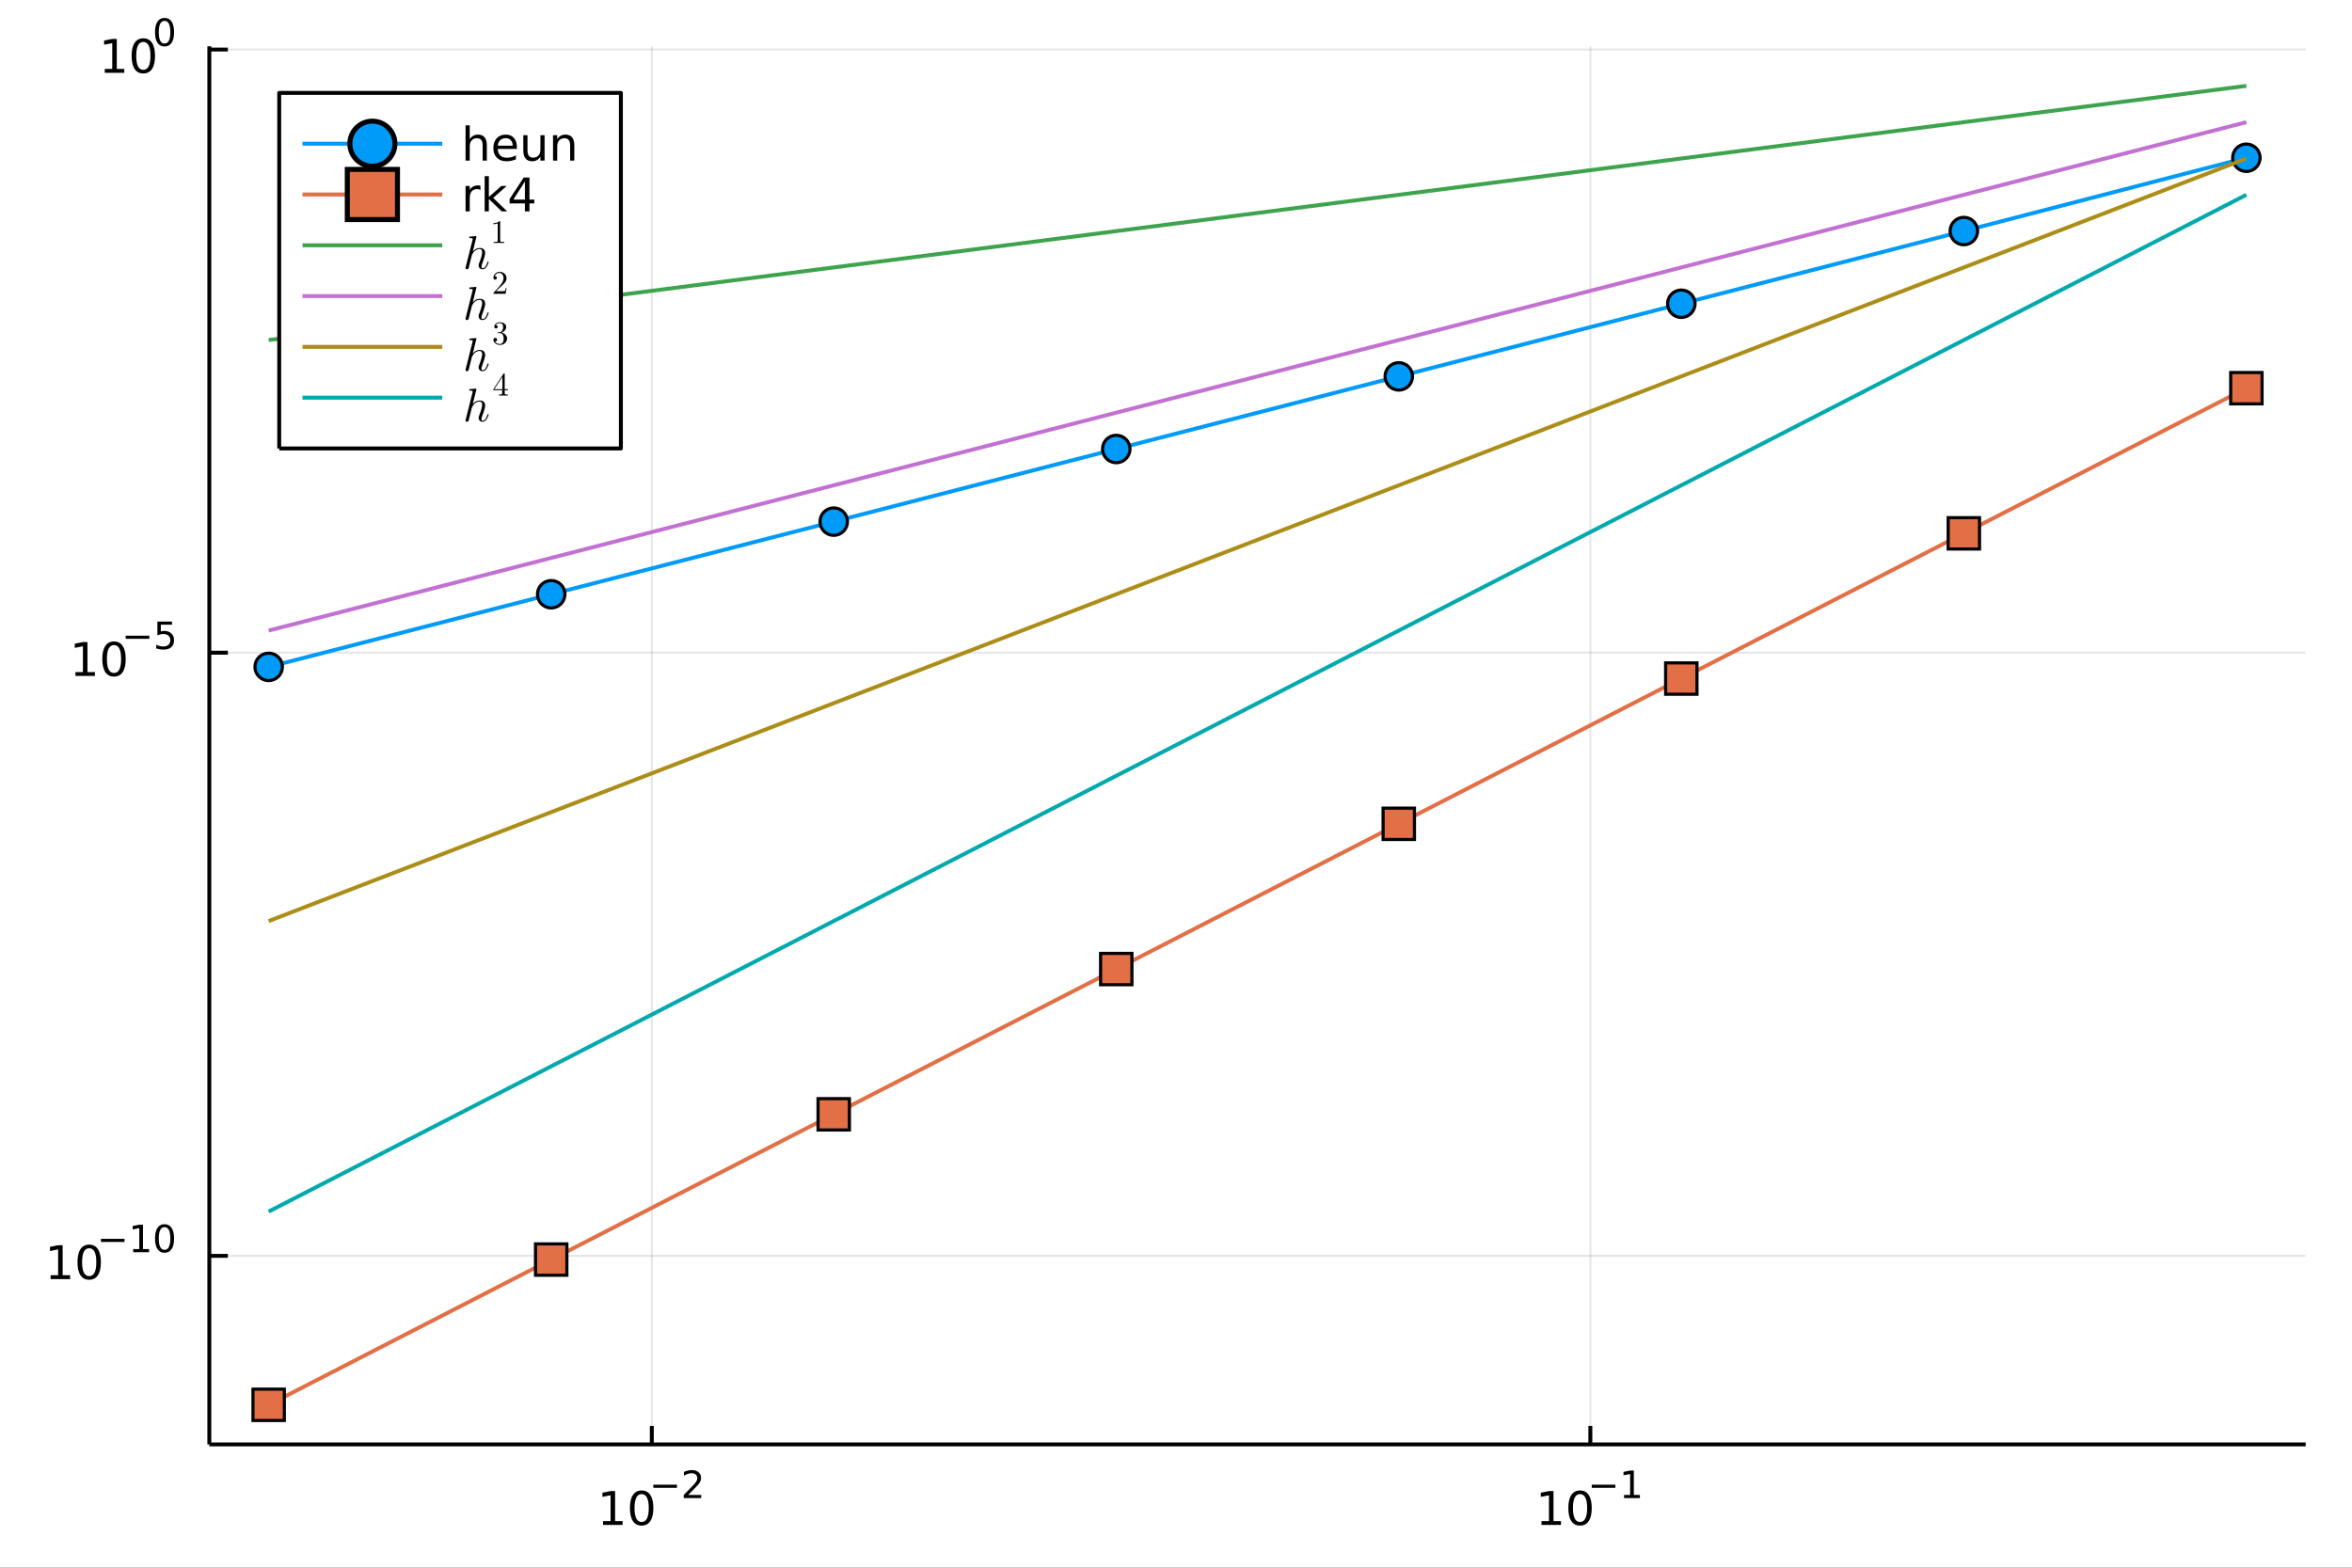 <?xml version="1.0" encoding="utf-8"?>
<svg xmlns="http://www.w3.org/2000/svg" xmlns:xlink="http://www.w3.org/1999/xlink" width="600" height="400" viewBox="0 0 2400 1600">
<rect x="0" y="0" width="2400" height="1600" fill="#333333" stroke="none"/>
<defs>
  <clipPath id="clip760">
    <rect x="0" y="0" width="2400" height="1600"/>
  </clipPath>
</defs>
<path clip-path="url(#clip760)" d="
M0 1600 L2400 1600 L2400 0 L0 0  Z
  " fill="#ffffff" fill-rule="evenodd" fill-opacity="1"/>
<defs>
  <clipPath id="clip761">
    <rect x="480" y="0" width="1681" height="1600"/>
  </clipPath>
</defs>
<defs>
  <clipPath id="clip762">
    <rect x="193" y="47" width="2160" height="1440"/>
  </clipPath>
</defs>
<path clip-path="url(#clip760)" d="
M213.607 1474.16 L2352.76 1474.16 L2352.76 47.244 L213.607 47.244  Z
  " fill="#ffffff" fill-rule="evenodd" fill-opacity="1"/>
<defs>
  <clipPath id="clip763">
    <rect x="213" y="47" width="2140" height="1428"/>
  </clipPath>
</defs>
<polyline clip-path="url(#clip763)" style="stroke:#000000; stroke-linecap:butt; stroke-linejoin:round; stroke-width:2; stroke-opacity:0.1; fill:none" points="
  665.119,1474.16 665.119,47.244 
  "/>
<polyline clip-path="url(#clip763)" style="stroke:#000000; stroke-linecap:butt; stroke-linejoin:round; stroke-width:2; stroke-opacity:0.1; fill:none" points="
  1622.81,1474.16 1622.81,47.244 
  "/>
<polyline clip-path="url(#clip760)" style="stroke:#000000; stroke-linecap:butt; stroke-linejoin:round; stroke-width:4; stroke-opacity:1; fill:none" points="
  213.607,1474.16 2352.76,1474.16 
  "/>
<polyline clip-path="url(#clip760)" style="stroke:#000000; stroke-linecap:butt; stroke-linejoin:round; stroke-width:4; stroke-opacity:1; fill:none" points="
  665.119,1474.16 665.119,1455.27 
  "/>
<polyline clip-path="url(#clip760)" style="stroke:#000000; stroke-linecap:butt; stroke-linejoin:round; stroke-width:4; stroke-opacity:1; fill:none" points="
  1622.81,1474.16 1622.81,1455.27 
  "/>
<path clip-path="url(#clip760)" d="M615.385 1552.44 L623.023 1552.44 L623.023 1526.07 L614.713 1527.74 L614.713 1523.48 L622.977 1521.81 L627.653 1521.81 L627.653 1552.44 L635.292 1552.44 L635.292 1556.37 L615.385 1556.37 L615.385 1552.44 Z" fill="#000000" fill-rule="evenodd" fill-opacity="1" /><path clip-path="url(#clip760)" d="M654.736 1524.89 Q651.125 1524.89 649.296 1528.46 Q647.491 1532 647.491 1539.13 Q647.491 1546.23 649.296 1549.8 Q651.125 1553.34 654.736 1553.34 Q658.37 1553.34 660.176 1549.8 Q662.005 1546.23 662.005 1539.13 Q662.005 1532 660.176 1528.46 Q658.37 1524.89 654.736 1524.89 M654.736 1521.19 Q660.546 1521.19 663.602 1525.79 Q666.681 1530.38 666.681 1539.13 Q666.681 1547.85 663.602 1552.46 Q660.546 1557.04 654.736 1557.04 Q648.926 1557.04 645.847 1552.46 Q642.792 1547.85 642.792 1539.13 Q642.792 1530.38 645.847 1525.79 Q648.926 1521.19 654.736 1521.19 Z" fill="#000000" fill-rule="evenodd" fill-opacity="1" /><path clip-path="url(#clip760)" d="M666.681 1515.29 L690.792 1515.29 L690.792 1518.49 L666.681 1518.49 L666.681 1515.29 Z" fill="#000000" fill-rule="evenodd" fill-opacity="1" /><path clip-path="url(#clip760)" d="M702.265 1525.76 L715.524 1525.76 L715.524 1528.96 L697.695 1528.96 L697.695 1525.76 Q699.857 1523.53 703.581 1519.76 Q707.324 1515.98 708.283 1514.89 Q710.108 1512.84 710.822 1511.43 Q711.556 1510 711.556 1508.63 Q711.556 1506.39 709.976 1504.98 Q708.415 1503.57 705.895 1503.57 Q704.108 1503.57 702.114 1504.19 Q700.14 1504.81 697.883 1506.07 L697.883 1502.24 Q700.177 1501.31 702.171 1500.84 Q704.164 1500.37 705.82 1500.37 Q710.183 1500.37 712.778 1502.56 Q715.374 1504.74 715.374 1508.39 Q715.374 1510.12 714.716 1511.68 Q714.076 1513.22 712.365 1515.33 Q711.894 1515.87 709.374 1518.49 Q706.854 1521.08 702.265 1525.76 Z" fill="#000000" fill-rule="evenodd" fill-opacity="1" /><path clip-path="url(#clip760)" d="M1572.93 1552.44 L1580.57 1552.44 L1580.57 1526.07 L1572.26 1527.74 L1572.26 1523.48 L1580.52 1521.81 L1585.2 1521.81 L1585.2 1552.44 L1592.84 1552.44 L1592.84 1556.37 L1572.93 1556.37 L1572.93 1552.44 Z" fill="#000000" fill-rule="evenodd" fill-opacity="1" /><path clip-path="url(#clip760)" d="M1612.28 1524.89 Q1608.67 1524.89 1606.84 1528.46 Q1605.04 1532 1605.04 1539.13 Q1605.04 1546.23 1606.84 1549.8 Q1608.67 1553.34 1612.28 1553.34 Q1615.92 1553.34 1617.72 1549.8 Q1619.55 1546.23 1619.55 1539.13 Q1619.55 1532 1617.72 1528.46 Q1615.92 1524.89 1612.28 1524.89 M1612.28 1521.19 Q1618.09 1521.19 1621.15 1525.79 Q1624.23 1530.38 1624.23 1539.13 Q1624.23 1547.85 1621.15 1552.46 Q1618.09 1557.04 1612.28 1557.04 Q1606.47 1557.04 1603.39 1552.46 Q1600.34 1547.85 1600.34 1539.13 Q1600.34 1530.38 1603.39 1525.79 Q1606.47 1521.19 1612.28 1521.19 Z" fill="#000000" fill-rule="evenodd" fill-opacity="1" /><path clip-path="url(#clip760)" d="M1624.23 1515.29 L1648.34 1515.29 L1648.34 1518.49 L1624.23 1518.49 L1624.23 1515.29 Z" fill="#000000" fill-rule="evenodd" fill-opacity="1" /><path clip-path="url(#clip760)" d="M1657.2 1525.76 L1663.4 1525.76 L1663.4 1504.34 L1656.65 1505.7 L1656.65 1502.24 L1663.36 1500.88 L1667.16 1500.88 L1667.16 1525.76 L1673.37 1525.76 L1673.37 1528.96 L1657.2 1528.96 L1657.2 1525.76 Z" fill="#000000" fill-rule="evenodd" fill-opacity="1" /><polyline clip-path="url(#clip763)" style="stroke:#000000; stroke-linecap:butt; stroke-linejoin:round; stroke-width:2; stroke-opacity:0.1; fill:none" points="
  213.607,1281.72 2352.76,1281.72 
  "/>
<polyline clip-path="url(#clip763)" style="stroke:#000000; stroke-linecap:butt; stroke-linejoin:round; stroke-width:2; stroke-opacity:0.1; fill:none" points="
  213.607,666.145 2352.76,666.145 
  "/>
<polyline clip-path="url(#clip763)" style="stroke:#000000; stroke-linecap:butt; stroke-linejoin:round; stroke-width:2; stroke-opacity:0.1; fill:none" points="
  213.607,50.567 2352.76,50.567 
  "/>
<polyline clip-path="url(#clip760)" style="stroke:#000000; stroke-linecap:butt; stroke-linejoin:round; stroke-width:4; stroke-opacity:1; fill:none" points="
  213.607,1474.16 213.607,47.244 
  "/>
<polyline clip-path="url(#clip760)" style="stroke:#000000; stroke-linecap:butt; stroke-linejoin:round; stroke-width:4; stroke-opacity:1; fill:none" points="
  213.607,1281.72 232.505,1281.72 
  "/>
<polyline clip-path="url(#clip760)" style="stroke:#000000; stroke-linecap:butt; stroke-linejoin:round; stroke-width:4; stroke-opacity:1; fill:none" points="
  213.607,666.145 232.505,666.145 
  "/>
<polyline clip-path="url(#clip760)" style="stroke:#000000; stroke-linecap:butt; stroke-linejoin:round; stroke-width:4; stroke-opacity:1; fill:none" points="
  213.607,50.567 232.505,50.567 
  "/>
<path clip-path="url(#clip760)" d="M51.663 1301.51 L59.302 1301.51 L59.302 1275.15 L50.992 1276.82 L50.992 1272.56 L59.256 1270.89 L63.932 1270.89 L63.932 1301.51 L71.571 1301.51 L71.571 1305.45 L51.663 1305.45 L51.663 1301.51 Z" fill="#000000" fill-rule="evenodd" fill-opacity="1" /><path clip-path="url(#clip760)" d="M91.015 1273.97 Q87.404 1273.97 85.575 1277.53 Q83.77 1281.08 83.77 1288.2 Q83.77 1295.31 85.575 1298.88 Q87.404 1302.42 91.015 1302.42 Q94.649 1302.42 96.455 1298.88 Q98.284 1295.31 98.284 1288.2 Q98.284 1281.08 96.455 1277.53 Q94.649 1273.97 91.015 1273.97 M91.015 1270.27 Q96.825 1270.27 99.881 1274.87 Q102.959 1279.45 102.959 1288.2 Q102.959 1296.93 99.881 1301.54 Q96.825 1306.12 91.015 1306.12 Q85.205 1306.12 82.126 1301.54 Q79.071 1296.93 79.071 1288.2 Q79.071 1279.45 82.126 1274.87 Q85.205 1270.27 91.015 1270.27 Z" fill="#000000" fill-rule="evenodd" fill-opacity="1" /><path clip-path="url(#clip760)" d="M102.959 1264.37 L127.071 1264.37 L127.071 1267.56 L102.959 1267.56 L102.959 1264.37 Z" fill="#000000" fill-rule="evenodd" fill-opacity="1" /><path clip-path="url(#clip760)" d="M135.929 1274.84 L142.136 1274.84 L142.136 1253.42 L135.384 1254.77 L135.384 1251.31 L142.098 1249.96 L145.898 1249.96 L145.898 1274.84 L152.104 1274.84 L152.104 1278.04 L135.929 1278.04 L135.929 1274.84 Z" fill="#000000" fill-rule="evenodd" fill-opacity="1" /><path clip-path="url(#clip760)" d="M167.903 1252.46 Q164.969 1252.46 163.483 1255.36 Q162.016 1258.24 162.016 1264.03 Q162.016 1269.8 163.483 1272.7 Q164.969 1275.58 167.903 1275.58 Q170.855 1275.58 172.322 1272.7 Q173.808 1269.8 173.808 1264.03 Q173.808 1258.24 172.322 1255.36 Q170.855 1252.46 167.903 1252.46 M167.903 1249.45 Q172.623 1249.45 175.106 1253.19 Q177.607 1256.92 177.607 1264.03 Q177.607 1271.12 175.106 1274.86 Q172.623 1278.59 167.903 1278.59 Q163.182 1278.59 160.68 1274.86 Q158.198 1271.12 158.198 1264.03 Q158.198 1256.92 160.68 1253.19 Q163.182 1249.45 167.903 1249.45 Z" fill="#000000" fill-rule="evenodd" fill-opacity="1" /><path clip-path="url(#clip760)" d="M76.979 685.937 L84.618 685.937 L84.618 659.572 L76.307 661.238 L76.307 656.979 L84.571 655.312 L89.247 655.312 L89.247 685.937 L96.886 685.937 L96.886 689.872 L76.979 689.872 L76.979 685.937 Z" fill="#000000" fill-rule="evenodd" fill-opacity="1" /><path clip-path="url(#clip760)" d="M116.33 658.391 Q112.719 658.391 110.891 661.956 Q109.085 665.498 109.085 672.627 Q109.085 679.734 110.891 683.298 Q112.719 686.84 116.33 686.84 Q119.965 686.84 121.77 683.298 Q123.599 679.734 123.599 672.627 Q123.599 665.498 121.77 661.956 Q119.965 658.391 116.33 658.391 M116.33 654.687 Q122.14 654.687 125.196 659.294 Q128.275 663.877 128.275 672.627 Q128.275 681.354 125.196 685.96 Q122.14 690.544 116.33 690.544 Q110.52 690.544 107.441 685.96 Q104.386 681.354 104.386 672.627 Q104.386 663.877 107.441 659.294 Q110.52 654.687 116.33 654.687 Z" fill="#000000" fill-rule="evenodd" fill-opacity="1" /><path clip-path="url(#clip760)" d="M128.275 648.789 L152.386 648.789 L152.386 651.986 L128.275 651.986 L128.275 648.789 Z" fill="#000000" fill-rule="evenodd" fill-opacity="1" /><path clip-path="url(#clip760)" d="M160.624 634.382 L175.539 634.382 L175.539 637.579 L164.103 637.579 L164.103 644.463 Q164.931 644.181 165.759 644.049 Q166.586 643.899 167.414 643.899 Q172.116 643.899 174.862 646.475 Q177.607 649.052 177.607 653.453 Q177.607 657.986 174.786 660.506 Q171.965 663.007 166.831 663.007 Q165.063 663.007 163.22 662.707 Q161.395 662.406 159.439 661.804 L159.439 657.986 Q161.132 658.907 162.937 659.359 Q164.743 659.81 166.755 659.81 Q170.009 659.81 171.909 658.099 Q173.808 656.387 173.808 653.453 Q173.808 650.519 171.909 648.808 Q170.009 647.096 166.755 647.096 Q165.232 647.096 163.709 647.435 Q162.204 647.773 160.624 648.488 L160.624 634.382 Z" fill="#000000" fill-rule="evenodd" fill-opacity="1" /><path clip-path="url(#clip760)" d="M106.902 70.36 L114.541 70.36 L114.541 43.994 L106.231 45.661 L106.231 41.401 L114.494 39.735 L119.17 39.735 L119.17 70.36 L126.809 70.36 L126.809 74.295 L106.902 74.295 L106.902 70.36 Z" fill="#000000" fill-rule="evenodd" fill-opacity="1" /><path clip-path="url(#clip760)" d="M146.253 42.813 Q142.642 42.813 140.814 46.378 Q139.008 49.92 139.008 57.05 Q139.008 64.156 140.814 67.721 Q142.642 71.262 146.253 71.262 Q149.888 71.262 151.693 67.721 Q153.522 64.156 153.522 57.05 Q153.522 49.92 151.693 46.378 Q149.888 42.813 146.253 42.813 M146.253 39.11 Q152.064 39.11 155.119 43.716 Q158.198 48.3 158.198 57.05 Q158.198 65.776 155.119 70.383 Q152.064 74.966 146.253 74.966 Q140.443 74.966 137.365 70.383 Q134.309 65.776 134.309 57.05 Q134.309 48.3 137.365 43.716 Q140.443 39.11 146.253 39.11 Z" fill="#000000" fill-rule="evenodd" fill-opacity="1" /><path clip-path="url(#clip760)" d="M167.903 21.306 Q164.969 21.306 163.483 24.202 Q162.016 27.08 162.016 32.873 Q162.016 38.647 163.483 41.543 Q164.969 44.421 167.903 44.421 Q170.855 44.421 172.322 41.543 Q173.808 38.647 173.808 32.873 Q173.808 27.08 172.322 24.202 Q170.855 21.306 167.903 21.306 M167.903 18.297 Q172.623 18.297 175.106 22.039 Q177.607 25.763 177.607 32.873 Q177.607 39.963 175.106 43.706 Q172.623 47.43 167.903 47.43 Q163.182 47.43 160.68 43.706 Q158.198 39.963 158.198 32.873 Q158.198 25.763 160.68 22.039 Q163.182 18.297 167.903 18.297 Z" fill="#000000" fill-rule="evenodd" fill-opacity="1" /><polyline clip-path="url(#clip763)" style="stroke:#009af9; stroke-linecap:butt; stroke-linejoin:round; stroke-width:4; stroke-opacity:1; fill:none" points="
  2292.21,160.99 2003.92,235.796 1715.62,309.994 1427.33,384.122 1139.03,458.244 850.739,532.366 562.444,606.489 274.149,680.612 
  "/>
<circle clip-path="url(#clip763)" cx="2292.21" cy="160.99" r="14" fill="#009af9" fill-rule="evenodd" fill-opacity="1" stroke="#000000" stroke-opacity="1" stroke-width="3.2"/>
<circle clip-path="url(#clip763)" cx="2003.92" cy="235.796" r="14" fill="#009af9" fill-rule="evenodd" fill-opacity="1" stroke="#000000" stroke-opacity="1" stroke-width="3.2"/>
<circle clip-path="url(#clip763)" cx="1715.62" cy="309.994" r="14" fill="#009af9" fill-rule="evenodd" fill-opacity="1" stroke="#000000" stroke-opacity="1" stroke-width="3.2"/>
<circle clip-path="url(#clip763)" cx="1427.33" cy="384.122" r="14" fill="#009af9" fill-rule="evenodd" fill-opacity="1" stroke="#000000" stroke-opacity="1" stroke-width="3.2"/>
<circle clip-path="url(#clip763)" cx="1139.03" cy="458.244" r="14" fill="#009af9" fill-rule="evenodd" fill-opacity="1" stroke="#000000" stroke-opacity="1" stroke-width="3.2"/>
<circle clip-path="url(#clip763)" cx="850.739" cy="532.366" r="14" fill="#009af9" fill-rule="evenodd" fill-opacity="1" stroke="#000000" stroke-opacity="1" stroke-width="3.2"/>
<circle clip-path="url(#clip763)" cx="562.444" cy="606.489" r="14" fill="#009af9" fill-rule="evenodd" fill-opacity="1" stroke="#000000" stroke-opacity="1" stroke-width="3.2"/>
<circle clip-path="url(#clip763)" cx="274.149" cy="680.612" r="14" fill="#009af9" fill-rule="evenodd" fill-opacity="1" stroke="#000000" stroke-opacity="1" stroke-width="3.2"/>
<polyline clip-path="url(#clip763)" style="stroke:#e26f46; stroke-linecap:butt; stroke-linejoin:round; stroke-width:4; stroke-opacity:1; fill:none" points="
  2292.21,396.198 2003.92,544.331 1715.62,692.552 1427.33,840.791 1139.03,989.036 850.739,1137.28 562.444,1285.53 274.149,1433.78 
  "/>
<path clip-path="url(#clip763)" d="M2276.21 380.198 L2276.21 412.198 L2308.21 412.198 L2308.21 380.198 L2276.21 380.198 Z" fill="#e26f46" fill-rule="evenodd" fill-opacity="1" stroke="#000000" stroke-opacity="1" stroke-width="3.2"/>
<path clip-path="url(#clip763)" d="M1987.92 528.331 L1987.92 560.331 L2019.92 560.331 L2019.92 528.331 L1987.92 528.331 Z" fill="#e26f46" fill-rule="evenodd" fill-opacity="1" stroke="#000000" stroke-opacity="1" stroke-width="3.2"/>
<path clip-path="url(#clip763)" d="M1699.62 676.552 L1699.62 708.552 L1731.62 708.552 L1731.62 676.552 L1699.62 676.552 Z" fill="#e26f46" fill-rule="evenodd" fill-opacity="1" stroke="#000000" stroke-opacity="1" stroke-width="3.2"/>
<path clip-path="url(#clip763)" d="M1411.33 824.791 L1411.33 856.791 L1443.33 856.791 L1443.33 824.791 L1411.33 824.791 Z" fill="#e26f46" fill-rule="evenodd" fill-opacity="1" stroke="#000000" stroke-opacity="1" stroke-width="3.2"/>
<path clip-path="url(#clip763)" d="M1123.03 973.036 L1123.03 1005.04 L1155.03 1005.04 L1155.03 973.036 L1123.03 973.036 Z" fill="#e26f46" fill-rule="evenodd" fill-opacity="1" stroke="#000000" stroke-opacity="1" stroke-width="3.2"/>
<path clip-path="url(#clip763)" d="M834.739 1121.28 L834.739 1153.28 L866.739 1153.28 L866.739 1121.28 L834.739 1121.28 Z" fill="#e26f46" fill-rule="evenodd" fill-opacity="1" stroke="#000000" stroke-opacity="1" stroke-width="3.2"/>
<path clip-path="url(#clip763)" d="M546.444 1269.53 L546.444 1301.53 L578.444 1301.53 L578.444 1269.53 L546.444 1269.53 Z" fill="#e26f46" fill-rule="evenodd" fill-opacity="1" stroke="#000000" stroke-opacity="1" stroke-width="3.2"/>
<path clip-path="url(#clip763)" d="M258.149 1417.78 L258.149 1449.78 L290.149 1449.78 L290.149 1417.78 L258.149 1417.78 Z" fill="#e26f46" fill-rule="evenodd" fill-opacity="1" stroke="#000000" stroke-opacity="1" stroke-width="3.2"/>
<polyline clip-path="url(#clip763)" style="stroke:#3da44d; stroke-linecap:butt; stroke-linejoin:round; stroke-width:4; stroke-opacity:1; fill:none" points="
  2292.21,87.629 2003.92,124.69 1715.62,161.752 1427.33,198.813 1139.03,235.875 850.739,272.936 562.444,309.997 274.149,347.059 
  "/>
<polyline clip-path="url(#clip763)" style="stroke:#c271d2; stroke-linecap:butt; stroke-linejoin:round; stroke-width:4; stroke-opacity:1; fill:none" points="
  2292.21,124.69 2003.92,198.813 1715.62,272.936 1427.33,347.059 1139.03,421.182 850.739,495.305 562.444,569.428 274.149,643.551 
  "/>
<polyline clip-path="url(#clip763)" style="stroke:#ac8d18; stroke-linecap:butt; stroke-linejoin:round; stroke-width:4; stroke-opacity:1; fill:none" points="
  2292.21,161.752 2003.92,272.936 1715.62,384.12 1427.33,495.305 1139.03,606.489 850.739,717.674 562.444,828.858 274.149,940.042 
  "/>
<polyline clip-path="url(#clip763)" style="stroke:#00a9ad; stroke-linecap:butt; stroke-linejoin:round; stroke-width:4; stroke-opacity:1; fill:none" points="
  2292.21,198.813 2003.92,347.059 1715.62,495.305 1427.33,643.551 1139.03,791.797 850.739,940.042 562.444,1088.29 274.149,1236.53 
  "/>
<path clip-path="url(#clip760)" d="
M284.912 457.688 L633.567 457.688 L633.567 94.808 L284.912 94.808  Z
  " fill="#ffffff" fill-rule="evenodd" fill-opacity="1"/>
<polyline clip-path="url(#clip760)" style="stroke:#000000; stroke-linecap:butt; stroke-linejoin:round; stroke-width:4; stroke-opacity:1; fill:none" points="
  284.912,457.688 633.567,457.688 633.567,94.808 284.912,94.808 284.912,457.688 
  "/>
<polyline clip-path="url(#clip760)" style="stroke:#009af9; stroke-linecap:butt; stroke-linejoin:round; stroke-width:4; stroke-opacity:1; fill:none" points="
  308.681,146.648 451.291,146.648 
  "/>
<circle clip-path="url(#clip760)" cx="379.986" cy="146.648" r="23" fill="#009af9" fill-rule="evenodd" fill-opacity="1" stroke="#000000" stroke-opacity="1" stroke-width="5.12"/>
<path clip-path="url(#clip760)" d="M496.772 148.28 L496.772 163.928 L492.513 163.928 L492.513 148.419 Q492.513 144.738 491.077 142.91 Q489.642 141.081 486.772 141.081 Q483.323 141.081 481.332 143.28 Q479.341 145.479 479.341 149.275 L479.341 163.928 L475.059 163.928 L475.059 127.91 L479.341 127.91 L479.341 142.03 Q480.869 139.692 482.929 138.535 Q485.013 137.377 487.721 137.377 Q492.188 137.377 494.48 140.155 Q496.772 142.91 496.772 148.28 Z" fill="#000000" fill-rule="evenodd" fill-opacity="1" /><path clip-path="url(#clip760)" d="M527.443 149.9 L527.443 151.984 L507.86 151.984 Q508.137 156.382 510.499 158.697 Q512.883 160.988 517.119 160.988 Q519.573 160.988 521.864 160.386 Q524.179 159.785 526.448 158.581 L526.448 162.609 Q524.156 163.581 521.749 164.09 Q519.341 164.599 516.864 164.599 Q510.661 164.599 507.026 160.988 Q503.415 157.377 503.415 151.22 Q503.415 144.854 506.841 141.127 Q510.29 137.377 516.124 137.377 Q521.355 137.377 524.387 140.757 Q527.443 144.113 527.443 149.9 M523.184 148.65 Q523.137 145.155 521.216 143.072 Q519.318 140.988 516.17 140.988 Q512.605 140.988 510.452 143.002 Q508.323 145.016 507.999 148.674 L523.184 148.65 Z" fill="#000000" fill-rule="evenodd" fill-opacity="1" /><path clip-path="url(#clip760)" d="M533.994 153.697 L533.994 138.002 L538.253 138.002 L538.253 153.535 Q538.253 157.215 539.688 159.067 Q541.123 160.896 543.994 160.896 Q547.443 160.896 549.434 158.697 Q551.447 156.498 551.447 152.701 L551.447 138.002 L555.707 138.002 L555.707 163.928 L551.447 163.928 L551.447 159.947 Q549.897 162.308 547.836 163.465 Q545.799 164.599 543.091 164.599 Q538.623 164.599 536.309 161.822 Q533.994 159.044 533.994 153.697 M544.711 137.377 L544.711 137.377 Z" fill="#000000" fill-rule="evenodd" fill-opacity="1" /><path clip-path="url(#clip760)" d="M586.031 148.28 L586.031 163.928 L581.771 163.928 L581.771 148.419 Q581.771 144.738 580.336 142.91 Q578.901 141.081 576.031 141.081 Q572.582 141.081 570.591 143.28 Q568.6 145.479 568.6 149.275 L568.6 163.928 L564.318 163.928 L564.318 138.002 L568.6 138.002 L568.6 142.03 Q570.128 139.692 572.188 138.535 Q574.271 137.377 576.98 137.377 Q581.447 137.377 583.739 140.155 Q586.031 142.91 586.031 148.28 Z" fill="#000000" fill-rule="evenodd" fill-opacity="1" /><polyline clip-path="url(#clip760)" style="stroke:#e26f46; stroke-linecap:butt; stroke-linejoin:round; stroke-width:4; stroke-opacity:1; fill:none" points="
  308.681,198.488 451.291,198.488 
  "/>
<path clip-path="url(#clip760)" d="M354.386 172.888 L354.386 224.088 L405.586 224.088 L405.586 172.888 L354.386 172.888 Z" fill="#e26f46" fill-rule="evenodd" fill-opacity="1" stroke="#000000" stroke-opacity="1" stroke-width="5.12"/>
<path clip-path="url(#clip760)" d="M490.244 193.824 Q489.526 193.407 488.67 193.222 Q487.837 193.014 486.818 193.014 Q483.207 193.014 481.263 195.375 Q479.341 197.713 479.341 202.111 L479.341 215.768 L475.059 215.768 L475.059 189.842 L479.341 189.842 L479.341 193.87 Q480.684 191.509 482.837 190.375 Q484.989 189.217 488.068 189.217 Q488.508 189.217 489.04 189.287 Q489.573 189.333 490.221 189.449 L490.244 193.824 Z" fill="#000000" fill-rule="evenodd" fill-opacity="1" /><path clip-path="url(#clip760)" d="M494.55 179.75 L498.832 179.75 L498.832 201.023 L511.54 189.842 L516.98 189.842 L503.23 201.972 L517.559 215.768 L512.003 215.768 L498.832 203.106 L498.832 215.768 L494.55 215.768 L494.55 179.75 Z" fill="#000000" fill-rule="evenodd" fill-opacity="1" /><path clip-path="url(#clip760)" d="M535.614 185.282 L523.809 203.731 L535.614 203.731 L535.614 185.282 M534.387 181.208 L540.267 181.208 L540.267 203.731 L545.197 203.731 L545.197 207.62 L540.267 207.62 L540.267 215.768 L535.614 215.768 L535.614 207.62 L520.012 207.62 L520.012 203.106 L534.387 181.208 Z" fill="#000000" fill-rule="evenodd" fill-opacity="1" /><polyline clip-path="url(#clip760)" style="stroke:#3da44d; stroke-linecap:butt; stroke-linejoin:round; stroke-width:4; stroke-opacity:1; fill:none" points="
  308.681,250.328 451.291,250.328 
  "/>
<path clip-path="url(#clip760)" d="M498.599 267.428 Q498.599 267.616 498.388 268.342 Q498.177 269.068 497.662 270.192 Q497.17 271.316 496.49 272.347 Q495.811 273.354 494.687 274.104 Q493.586 274.83 492.321 274.83 Q490.635 274.83 489.511 273.705 Q488.386 272.581 488.386 270.895 Q488.386 270.661 488.41 270.426 Q488.433 270.192 488.457 270.052 Q488.48 269.888 488.55 269.63 Q488.644 269.349 488.667 269.232 Q488.714 269.115 488.831 268.763 Q488.972 268.389 489.019 268.248 Q491.993 260.659 491.993 257.497 Q491.993 254.148 489.393 254.148 Q487.075 254.148 484.779 255.834 Q483.725 256.677 482.718 258.176 Q481.711 259.675 481.524 260.238 Q481.313 261.456 481.008 262.392 Q480.868 263.048 480.188 265.601 L479.134 269.934 L478.221 273.565 Q478.034 274.08 477.518 274.455 Q477.003 274.83 476.441 274.83 Q475.972 274.83 475.504 274.502 Q475.059 274.197 475.059 273.471 Q475.059 273.096 475.246 272.417 L482.203 244.779 L482.343 243.842 Q482.343 243.561 482.226 243.42 Q482.133 243.256 481.57 243.139 Q481.032 243.022 479.954 243.022 Q479.509 243.022 479.298 242.999 Q479.111 242.975 478.947 242.858 Q478.783 242.718 478.783 242.436 Q478.783 242.038 478.947 241.827 Q479.134 241.593 479.275 241.546 Q479.416 241.5 479.697 241.476 Q480.095 241.453 481.43 241.336 Q482.765 241.195 483.913 241.101 Q485.06 241.008 485.552 241.008 Q485.833 241.008 485.974 241.148 Q486.138 241.265 486.161 241.406 L486.185 241.523 L482.437 256.771 Q485.412 253.094 489.534 253.094 Q492.204 253.094 493.633 254.476 Q495.062 255.834 495.062 258.223 Q495.062 260.964 492.134 268.763 Q491.267 270.942 491.267 272.183 Q491.267 273.003 491.525 273.378 Q491.806 273.752 492.415 273.752 Q493.352 273.752 494.172 273.214 Q495.015 272.651 495.6 271.738 Q496.186 270.801 496.584 269.864 Q497.006 268.904 497.31 267.826 Q497.498 267.241 497.591 267.1 Q497.708 266.96 498.036 266.96 Q498.599 266.96 498.599 267.428 Z" fill="#000000" fill-rule="evenodd" fill-opacity="1" /><path clip-path="url(#clip760)" d="M503.476 228.816 L503.476 227.766 Q507.509 227.766 509.591 225.619 Q510.165 225.619 510.264 225.75 Q510.362 225.881 510.362 226.488 L510.362 245.326 Q510.362 246.326 510.854 246.638 Q511.346 246.949 513.494 246.949 L514.559 246.949 L514.559 247.982 Q513.379 247.884 509.116 247.884 Q504.853 247.884 503.689 247.982 L503.689 246.949 L504.755 246.949 Q506.87 246.949 507.378 246.654 Q507.886 246.343 507.886 245.326 L507.886 227.93 Q506.132 228.816 503.476 228.816 Z" fill="#000000" fill-rule="evenodd" fill-opacity="1" /><polyline clip-path="url(#clip760)" style="stroke:#c271d2; stroke-linecap:butt; stroke-linejoin:round; stroke-width:4; stroke-opacity:1; fill:none" points="
  308.681,302.168 451.291,302.168 
  "/>
<path clip-path="url(#clip760)" d="M498.599 319.268 Q498.599 319.456 498.388 320.182 Q498.177 320.908 497.662 322.032 Q497.17 323.156 496.49 324.187 Q495.811 325.194 494.687 325.944 Q493.586 326.67 492.321 326.67 Q490.635 326.67 489.511 325.545 Q488.386 324.421 488.386 322.735 Q488.386 322.501 488.41 322.266 Q488.433 322.032 488.457 321.892 Q488.48 321.728 488.55 321.47 Q488.644 321.189 488.667 321.072 Q488.714 320.955 488.831 320.603 Q488.972 320.229 489.019 320.088 Q491.993 312.499 491.993 309.337 Q491.993 305.988 489.393 305.988 Q487.075 305.988 484.779 307.674 Q483.725 308.517 482.718 310.016 Q481.711 311.515 481.524 312.078 Q481.313 313.296 481.008 314.232 Q480.868 314.888 480.188 317.441 L479.134 321.774 L478.221 325.405 Q478.034 325.92 477.518 326.295 Q477.003 326.67 476.441 326.67 Q475.972 326.67 475.504 326.342 Q475.059 326.037 475.059 325.311 Q475.059 324.936 475.246 324.257 L482.203 296.619 L482.343 295.682 Q482.343 295.401 482.226 295.26 Q482.133 295.096 481.57 294.979 Q481.032 294.862 479.954 294.862 Q479.509 294.862 479.298 294.839 Q479.111 294.815 478.947 294.698 Q478.783 294.558 478.783 294.276 Q478.783 293.878 478.947 293.667 Q479.134 293.433 479.275 293.386 Q479.416 293.34 479.697 293.316 Q480.095 293.293 481.43 293.176 Q482.765 293.035 483.913 292.941 Q485.06 292.848 485.552 292.848 Q485.833 292.848 485.974 292.988 Q486.138 293.105 486.161 293.246 L486.185 293.363 L482.437 308.611 Q485.412 304.934 489.534 304.934 Q492.204 304.934 493.633 306.316 Q495.062 307.674 495.062 310.063 Q495.062 312.804 492.134 320.603 Q491.267 322.782 491.267 324.023 Q491.267 324.843 491.525 325.218 Q491.806 325.592 492.415 325.592 Q493.352 325.592 494.172 325.054 Q495.015 324.491 495.6 323.578 Q496.186 322.641 496.584 321.704 Q497.006 320.744 497.31 319.666 Q497.498 319.081 497.591 318.94 Q497.708 318.8 498.036 318.8 Q498.599 318.8 498.599 319.268 Z" fill="#000000" fill-rule="evenodd" fill-opacity="1" /><path clip-path="url(#clip760)" d="M503.476 299.822 Q503.476 299.216 503.525 299.035 Q503.591 298.855 503.853 298.576 L510.296 291.395 Q513.822 287.427 513.822 283.968 Q513.822 281.722 512.641 280.115 Q511.477 278.508 509.329 278.508 Q507.853 278.508 506.607 279.41 Q505.361 280.312 504.787 281.918 Q504.886 281.886 505.23 281.886 Q506.066 281.886 506.525 282.41 Q507.001 282.935 507.001 283.64 Q507.001 284.542 506.411 284.984 Q505.837 285.411 505.263 285.411 Q505.033 285.411 504.722 285.361 Q504.427 285.312 503.951 284.853 Q503.476 284.378 503.476 283.541 Q503.476 281.197 505.247 279.328 Q507.034 277.459 509.755 277.459 Q512.838 277.459 514.854 279.295 Q516.888 281.115 516.888 283.968 Q516.888 284.968 516.576 285.886 Q516.281 286.788 515.871 287.493 Q515.477 288.198 514.395 289.329 Q513.313 290.46 512.444 291.264 Q511.575 292.067 509.624 293.772 L506.066 297.232 L512.116 297.232 Q515.068 297.232 515.297 296.97 Q515.625 296.494 516.035 293.986 L516.888 293.986 L515.937 299.822 L503.476 299.822 Z" fill="#000000" fill-rule="evenodd" fill-opacity="1" /><polyline clip-path="url(#clip760)" style="stroke:#ac8d18; stroke-linecap:butt; stroke-linejoin:round; stroke-width:4; stroke-opacity:1; fill:none" points="
  308.681,354.008 451.291,354.008 
  "/>
<path clip-path="url(#clip760)" d="M498.599 371.475 Q498.599 371.662 498.388 372.388 Q498.177 373.114 497.662 374.238 Q497.17 375.363 496.49 376.393 Q495.811 377.401 494.687 378.15 Q493.586 378.876 492.321 378.876 Q490.635 378.876 489.511 377.752 Q488.386 376.628 488.386 374.941 Q488.386 374.707 488.41 374.473 Q488.433 374.238 488.457 374.098 Q488.48 373.934 488.55 373.676 Q488.644 373.395 488.667 373.278 Q488.714 373.161 488.831 372.81 Q488.972 372.435 489.019 372.294 Q491.993 364.706 491.993 361.544 Q491.993 358.194 489.393 358.194 Q487.075 358.194 484.779 359.881 Q483.725 360.724 482.718 362.223 Q481.711 363.722 481.524 364.284 Q481.313 365.502 481.008 366.439 Q480.868 367.095 480.188 369.648 L479.134 373.981 L478.221 377.611 Q478.034 378.127 477.518 378.501 Q477.003 378.876 476.441 378.876 Q475.972 378.876 475.504 378.548 Q475.059 378.244 475.059 377.518 Q475.059 377.143 475.246 376.464 L482.203 348.825 L482.343 347.888 Q482.343 347.607 482.226 347.467 Q482.133 347.303 481.57 347.186 Q481.032 347.068 479.954 347.068 Q479.509 347.068 479.298 347.045 Q479.111 347.022 478.947 346.904 Q478.783 346.764 478.783 346.483 Q478.783 346.085 478.947 345.874 Q479.134 345.64 479.275 345.593 Q479.416 345.546 479.697 345.523 Q480.095 345.499 481.43 345.382 Q482.765 345.241 483.913 345.148 Q485.06 345.054 485.552 345.054 Q485.833 345.054 485.974 345.195 Q486.138 345.312 486.161 345.452 L486.185 345.569 L482.437 360.817 Q485.412 357.14 489.534 357.14 Q492.204 357.14 493.633 358.522 Q495.062 359.881 495.062 362.27 Q495.062 365.01 492.134 372.81 Q491.267 374.988 491.267 376.229 Q491.267 377.049 491.525 377.424 Q491.806 377.799 492.415 377.799 Q493.352 377.799 494.172 377.26 Q495.015 376.698 495.6 375.784 Q496.186 374.847 496.584 373.911 Q497.006 372.95 497.31 371.873 Q497.498 371.287 497.591 371.147 Q497.708 371.006 498.036 371.006 Q498.599 371.006 498.599 371.475 Z" fill="#000000" fill-rule="evenodd" fill-opacity="1" /><path clip-path="url(#clip760)" d="M503.476 346.771 Q503.476 345.771 504.05 345.295 Q504.624 344.82 505.361 344.82 Q506.132 344.82 506.673 345.328 Q507.23 345.82 507.23 346.689 Q507.23 347.623 506.575 348.148 Q505.935 348.673 505.017 348.542 Q505.82 349.886 507.296 350.493 Q508.788 351.099 510.165 351.099 Q511.608 351.099 512.772 349.853 Q513.953 348.607 513.953 345.558 Q513.953 342.967 512.936 341.475 Q511.936 339.983 509.952 339.983 L508.477 339.983 Q507.968 339.983 507.821 339.934 Q507.673 339.885 507.673 339.606 Q507.673 339.278 508.181 339.212 Q508.69 339.212 509.493 339.114 Q511.444 339.048 512.477 337.36 Q513.412 335.786 513.412 333.539 Q513.412 331.49 512.428 330.637 Q511.461 329.768 510.198 329.768 Q509.018 329.768 507.722 330.26 Q506.427 330.752 505.722 331.851 Q507.804 331.851 507.804 333.539 Q507.804 334.277 507.329 334.769 Q506.87 335.245 506.099 335.245 Q505.361 335.245 504.869 334.786 Q504.378 334.31 504.378 333.507 Q504.378 331.588 506.083 330.26 Q507.804 328.932 510.329 328.932 Q512.821 328.932 514.658 330.244 Q516.51 331.556 516.51 333.572 Q516.51 335.556 515.199 337.179 Q513.887 338.802 511.805 339.475 Q514.363 339.983 515.887 341.721 Q517.412 343.442 517.412 345.558 Q517.412 348.181 515.346 350.116 Q513.28 352.034 510.264 352.034 Q507.476 352.034 505.476 350.525 Q503.476 349.017 503.476 346.771 Z" fill="#000000" fill-rule="evenodd" fill-opacity="1" /><polyline clip-path="url(#clip760)" style="stroke:#00a9ad; stroke-linecap:butt; stroke-linejoin:round; stroke-width:4; stroke-opacity:1; fill:none" points="
  308.681,405.848 451.291,405.848 
  "/>
<path clip-path="url(#clip760)" d="M498.599 423.078 Q498.599 423.266 498.388 423.992 Q498.177 424.718 497.662 425.842 Q497.17 426.967 496.49 427.997 Q495.811 429.004 494.687 429.754 Q493.586 430.48 492.321 430.48 Q490.635 430.48 489.511 429.356 Q488.386 428.231 488.386 426.545 Q488.386 426.311 488.41 426.076 Q488.433 425.842 488.457 425.702 Q488.48 425.538 488.55 425.28 Q488.644 424.999 488.667 424.882 Q488.714 424.765 488.831 424.413 Q488.972 424.039 489.019 423.898 Q491.993 416.309 491.993 413.147 Q491.993 409.798 489.393 409.798 Q487.075 409.798 484.779 411.484 Q483.725 412.327 482.718 413.827 Q481.711 415.326 481.524 415.888 Q481.313 417.106 481.008 418.043 Q480.868 418.698 480.188 421.251 L479.134 425.585 L478.221 429.215 Q478.034 429.73 477.518 430.105 Q477.003 430.48 476.441 430.48 Q475.972 430.48 475.504 430.152 Q475.059 429.847 475.059 429.121 Q475.059 428.747 475.246 428.067 L482.203 400.429 L482.343 399.492 Q482.343 399.211 482.226 399.07 Q482.133 398.906 481.57 398.789 Q481.032 398.672 479.954 398.672 Q479.509 398.672 479.298 398.649 Q479.111 398.625 478.947 398.508 Q478.783 398.368 478.783 398.087 Q478.783 397.688 478.947 397.478 Q479.134 397.243 479.275 397.197 Q479.416 397.15 479.697 397.126 Q480.095 397.103 481.43 396.986 Q482.765 396.845 483.913 396.752 Q485.06 396.658 485.552 396.658 Q485.833 396.658 485.974 396.798 Q486.138 396.916 486.161 397.056 L486.185 397.173 L482.437 412.421 Q485.412 408.744 489.534 408.744 Q492.204 408.744 493.633 410.126 Q495.062 411.484 495.062 413.873 Q495.062 416.614 492.134 424.413 Q491.267 426.592 491.267 427.833 Q491.267 428.653 491.525 429.028 Q491.806 429.402 492.415 429.402 Q493.352 429.402 494.172 428.864 Q495.015 428.302 495.6 427.388 Q496.186 426.451 496.584 425.514 Q497.006 424.554 497.31 423.477 Q497.498 422.891 497.591 422.75 Q497.708 422.61 498.036 422.61 Q498.599 422.61 498.599 423.078 Z" fill="#000000" fill-rule="evenodd" fill-opacity="1" /><path clip-path="url(#clip760)" d="M503.476 398.202 L503.476 397.169 L513.789 381.413 Q514.051 381.003 514.461 381.02 Q514.838 381.02 514.92 381.167 Q515.002 381.315 515.002 381.889 L515.002 397.169 L518.363 397.169 L518.363 398.202 L515.002 398.202 L515.002 401.121 Q515.002 402.088 515.396 402.4 Q515.805 402.711 517.543 402.711 L518.248 402.711 L518.248 403.744 Q516.871 403.646 513.69 403.646 Q510.526 403.646 509.149 403.744 L509.149 402.711 L509.854 402.711 Q511.592 402.711 512.002 402.416 Q512.411 402.105 512.411 401.121 L512.411 398.202 L503.476 398.202 M504.427 397.169 L512.608 397.169 L512.608 384.643 L504.427 397.169 Z" fill="#000000" fill-rule="evenodd" fill-opacity="1" /></svg>
